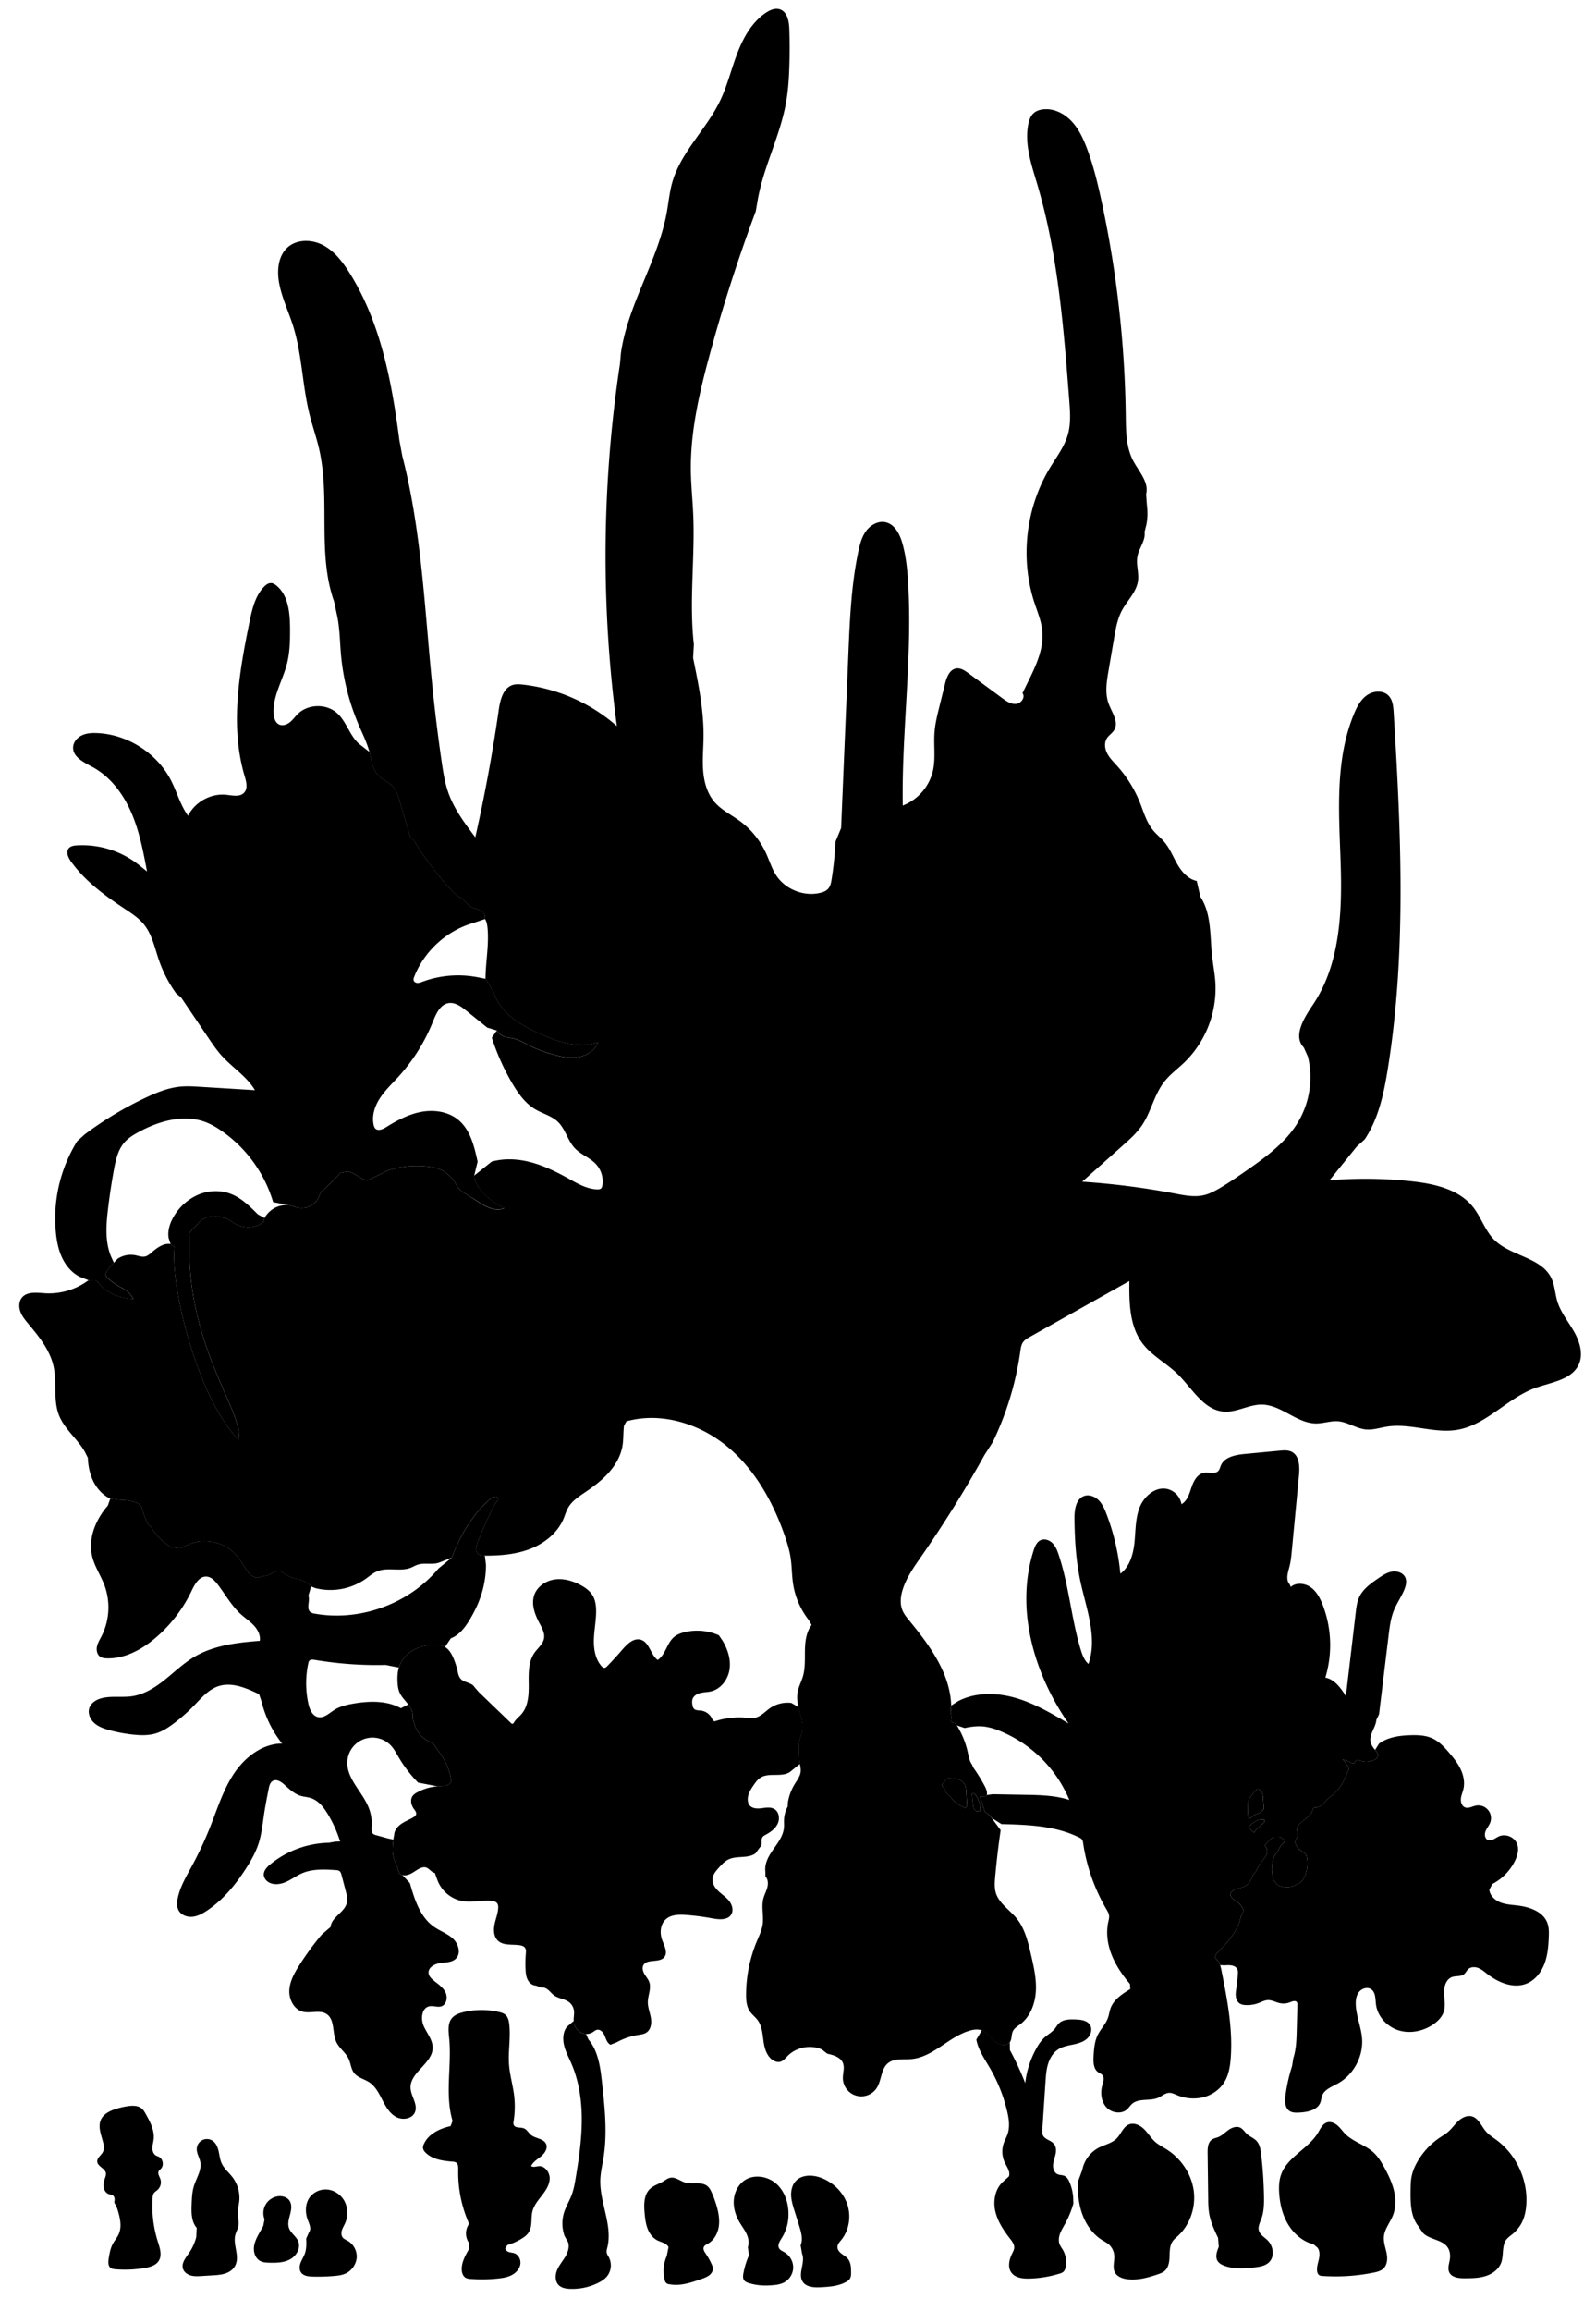 
<svg xmlns="http://www.w3.org/2000/svg" viewBox="0 0 2067 2991" id="illustration" preserveAspectRatio="xMidYMid meet">
    <title>Plantaginaceæ</title>
    <path data-name="1" data-official="Plantago major" data-plain="Greater Plantain" data-loc="England" d="M2038.49,1723.59c-7.4-13-17.25-24.83-21.59-39.12-3-9.92-3.26-20.69-7.73-30-13.07-27.37-52.84-28.31-74.18-49.88-11.8-11.92-16.77-29-27.2-42.15-18.35-23.08-50-30.14-79.36-33.34a554.89,554.89,0,0,0-106.58-1.32l35.16-43.49,10.45-9.5c17.93-26.88,24.81-59.5,29.92-91.41,24.39-152.19,17-307.51,7.55-461.35-.47-7.56-1.21-15.78-6.38-21.32-6.94-7.44-19.61-6.74-28-.95s-13.28,15.32-17.15,24.73c-24.42,59.43-19.37,126.19-17.19,190.4s-.14,132.75-36.08,186c-11.43,16.94-25.91,40.4-11.57,55l5.4,12.1a113.66,113.66,0,0,1-12.28,83.55c-16,27.32-42.68,46.47-68.7,64.56-10.8,7.5-21.64,15-33,21.67-6.5,3.84-13.25,7.46-20.59,9.21-12.39,2.94-25.34.32-37.85-2.06a992.94,992.94,0,0,0-120-15.33l53-47.21c8.71-7.76,17.52-15.62,24.12-25.24,12.08-17.61,16-40,29.17-56.88,7.33-9.4,17.12-16.52,25.74-24.76a133.75,133.75,0,0,0,40.49-103.55c-.74-11.89-3.1-23.62-4.35-35.46-2.75-25.94-.76-54.09-15.16-75.84l-4.65-20.35c-11-2.23-19.17-11.51-24.83-21.2s-9.73-20.41-16.92-29c-4.68-5.59-10.53-10.11-15.12-15.78-8.29-10.22-11.85-23.34-16.75-35.55a160.4,160.4,0,0,0-29.81-47.74c-4.53-5-9.45-9.83-12.54-15.83s-4.06-13.62-.49-19.36c2.58-4.18,7.18-6.82,9.67-11.06,6.07-10.37-3.07-22.56-7.26-33.83-5-13.5-2.65-28.48-.21-42.67l7.26-42.36c2.09-12.23,4.27-24.69,10.1-35.64,6.88-12.93,18.8-23.76,20.82-38.26,1.48-10.61-2.72-21.5-.66-32,2.13-10.82,10.73-20.49,9.16-31.4l2.5-9.92a80.27,80.27,0,0,0,.53-25l-1-14.11c4-15.44-9.43-29.19-16.82-43.32-9.25-17.68-9.29-38.55-9.54-58.5a1400.34,1400.34,0,0,0-31.51-278c-5-23.12-10.61-46.19-19-68.3-4.83-12.69-10.75-25.28-20.16-35.06s-22.9-16.44-36.38-14.87c-4.47.51-9,2-12.29,5-4.22,3.82-6.06,9.6-7.08,15.2-4.68,25.65,4.3,51.55,11.72,76.55,26.88,90.64,34.27,185.74,41.52,280,1.13,14.78,2.24,29.92-1.78,44.18-4.44,15.72-14.69,29-23.17,43-31.33,51.59-38.93,117-20.26,174.38,3.92,12,9,23.89,10.24,36.48,2.38,23.33-8.31,45.78-18.72,66.79l-6.91,14.09c4.13,5.2-1.71,13.39-8.33,13.95s-12.6-3.57-17.94-7.51l-43.73-32.22c-4.63-3.41-9.91-7-15.6-6.21-8.76,1.22-12.63,11.48-14.75,20.07q-3.71,15-7.4,29.93c-2.65,10.75-5.32,21.56-6.16,32.6-1.29,16.77,1.63,33.92-2.15,50.31a63.89,63.89,0,0,1-39,44.59c-1.52-96,12.71-192,7-287.84-1-17.39-2.74-34.85-7.47-51.62-3.32-11.75-9.78-24.58-21.7-27.24-9.47-2.11-19.36,3.37-25.15,11.15s-8.25,17.49-10.25,27c-9.12,43.44-11,88-12.85,132.39q-4.7,112.65-9.4,225.29l-7.38,17.87a420.45,420.45,0,0,1-4.93,48.55c-.7,4.37-1.59,9-4.55,12.25-2.61,2.89-6.47,4.32-10.26,5.22-21.32,5.08-45.34-4.59-57.19-23-5.53-8.59-8.46-18.54-12.7-27.83A107.65,107.65,0,0,0,958,1062.61c-11-8-23.78-14.15-32.67-24.51-9.48-11-13.53-25.86-14.67-40.37s.32-29.09.49-43.65c.38-34.53-6.59-68.67-13.53-102.49l1-17.45c-6.34-55.7,1.59-112-.82-168-.81-18.79-2.79-37.53-3.07-56.33-.74-50.56,10.78-100.46,24-149.27q25.66-94.87,60.09-187.1l2.34-13.74c7.32-42.68,28.37-82,36.4-124.55,3.2-17,4.29-34.24,4.78-51.49q.66-22.76-.08-45.52C1022,27.81,1019.7,15.16,1009.9,12c-6.15-2-12.78,1-18.13,4.57-18.13,12.24-29.29,32.44-37.06,52.89s-12.88,41.94-22.43,61.62c-17.81,36.66-50.49,65.84-61.62,105-3.58,12.62-4.75,25.77-7.08,38.67-11.42,63.08-50.38,118.94-59.44,182.39L802.92,471a1664.19,1664.19,0,0,0-4,468.84,223.22,223.22,0,0,0-121.71-53.69c-4.39-.49-8.93-.83-13.14.48-12.53,3.9-16.3,19.45-18.16,32.44q-11.86,82.91-30.34,164.69c-13.61-18-27.42-36.42-34.93-57.71-4.54-12.86-6.65-26.43-8.61-39.92q-6.87-47.19-11.74-94.65C550,790.59,546.32,688.34,521,590.13l-3.78-20.35c-9.76-75.47-24.23-152.6-64.82-217-8.8-14-19.26-27.63-33.85-35.37s-34.18-8.07-46.36,3.09c-11.51,10.55-13.52,28.14-11.07,43.57,3.16,19.9,12.29,38.29,18.36,57.51C391.3,459,391.47,499,401,537c3.72,14.79,8.84,29.22,12.26,44.08,14.91,64.63-2.74,134.71,19.33,197.25l3.43,16c4,17,4,34.66,5.5,52.07a299.88,299.88,0,0,0,23.22,92.37c4.92,11.44,10.58,22.65,13.72,34.7,2.76,10.58,3.88,22.38,11.4,30.31,5.27,5.55,12.95,8.31,18.25,13.83s7.62,13.12,9.78,20.44q6.75,22.79,13.51,45.59l4.77,4.39a381.23,381.23,0,0,0,48.21,64c4.06,4.35,8.45,8.75,14.07,10.7l4.95,5.64a33.54,33.54,0,0,0,8.27,6.23c3,1.42,6.22,2,9.24,3.26s6,3.4,6.86,6.54l.48,5.24c2.24,3.85,2.9,8.4,3.27,12.83,1.77,21.49-2.6,43-2.75,64.55l10.78,17.86c4,12.86,12.78,23.82,23.25,32.28s22.59,14.61,34.82,20.23,24.53,10.69,37.6,13.22,26.95,3.33,39.35-1.55c-3.61,10.06-13.62,16.81-24.08,19s-21.33.38-31.66-2.33a179.9,179.9,0,0,1-36.29-13.86c-5-2.59-10-5.44-15.51-7-4.24-1.2-8.68-1.58-12.93-2.76a19.36,19.36,0,0,1-10.77-8.14l-6.37,9.24a296.49,296.49,0,0,0,26.18,58.61c7.7,13.18,16.83,26.16,30,34,9.66,5.73,21.23,8.5,29.35,16.26,9.85,9.42,12.65,24.33,22,34.21,7.94,8.38,19.77,12.26,27.56,20.78a32.92,32.92,0,0,1,8,27.61,6.53,6.53,0,0,1-1.32,3.31c-1.29,1.44-3.45,1.61-5.38,1.55-13.4-.45-25.52-7.57-37.23-14.09-15.22-8.46-31-16.26-47.77-20.82s-34.84-5.75-51.6-1l-22.62,18.1c-.13,6.52,3.51,12.51,7.59,17.59a87.52,87.52,0,0,0,31.63,24.65c-5.75,2.42-12.39,1.92-18.31-.06s-11.24-5.36-16.51-8.7L604,1545.9c-4-2.53-8.08-5.14-10.92-8.92-1.82-2.43-3.06-5.24-4.7-7.8-3.66-5.69-9.16-9.89-14.6-13.9l-8-3.31a120.41,120.41,0,0,0-63.67,3.16l-26.08,12.93c-9.29-1.74-16.37-9.93-25.65-11.71l-9.69,1.87q-9.47,10.46-19.68,20.21l-4.33,3.67c-2.27,2.82-3.22,6.46-5,9.63A23.31,23.31,0,0,1,398,1562.6a27.28,27.28,0,0,1-17.65-1l-7.07-1.71a32.47,32.47,0,0,0-30.68,16.66l-1.57,5.29a30.85,30.85,0,0,1-19.3,6.67,36.76,36.76,0,0,1-19.67-5.93c-4.21-2.68-8.28-6.26-13.26-6.46l-5.73-1.91c-9-.9-18.8,1.33-25.15,7.82-2.76,2.81-4.86,6.38-8.26,8.38l-4.07,5.63c-7.31,145.66,72.09,232.7,63.19,267.37-54.1-55.76-88.57-201.31-82.8-249.41l-5-3.72c-9.26-1.53-17.74,5-24.83,11.09-2.42,2.09-5,4.26-8.07,5-4.18,1-8.45-.74-12.66-1.58a31,31,0,0,0-23.15,4.59l-4.75,5a77.34,77.34,0,0,0-8.06,9.37c-1.49,2.05-2.95,4.51-2.35,7a8.88,8.88,0,0,0,3.13,4.24,85.87,85.87,0,0,0,14.19,10.12c4,2.28,8.23,4.27,11.62,7.39a45.41,45.41,0,0,1,6.83,8.79c-16.09-.91-32.73-6.25-43.32-18.39-1.93-2.21-3.72-4.69-6.32-6l-8.48.15A85.94,85.94,0,0,1,58.23,1674c-10.58-.67-23.27-2.5-29.9,5.77-4,5-4.08,12.21-1.86,18.19s6.39,11,10.48,15.88c13.79,16.51,27.89,34,32.45,55,4.53,20.85-.79,43.5,7.11,63.32,7.22,18.09,24.18,30.49,33.62,47.52l3.67,7.29c.39,10.57,2.46,21.19,7.18,30.66s12.25,17.71,21.81,22.23l14.35,2a48.33,48.33,0,0,1,19,3.14,13.48,13.48,0,0,1,6.07,3.91c1.39,1.78,1.94,4.05,2.53,6.22a89.7,89.7,0,0,0,7.28,18.36l3.44,3a75.08,75.08,0,0,0,26.43,26.51l11.42,1.31c7.84-3.86,15.86-7.77,24.52-8.91a51.94,51.94,0,0,1,9.74-.26c10.41.61,20.85,3.59,29.33,9.67,8.21,5.89,14.18,14.35,19.49,22.94,2.12,3.43,4.19,6.95,7.09,9.76s6.79,4.85,10.81,4.57l12.64-3.15,10-4.62a9.43,9.43,0,0,1,3.23-1c2.5-.19,4.67,1.54,6.71,3a40.93,40.93,0,0,0,8.92,4.83c4.71,1.84,9.7,2.8,14.49,4.4s9.51,4,12.59,8l5.69,2.18a79.68,79.68,0,0,0,64.84-11.9c5-3.56,9.76-7.76,15.49-10.06,13.54-5.43,29.64.88,43.2-4.49,3-1.17,5.69-2.87,8.71-3.88,9.14-3,19.63.57,28.58-3l15.89-6.26a203.21,203.21,0,0,1,18.36-38.25q3.52-5.71,7.41-11.17a143.13,143.13,0,0,1,22.35-25.11c2.39-2.07,5.1-4.14,8.26-4.28a3.52,3.52,0,0,1,3.1,1.17c1.24,1.73-.37,4-1.71,5.66a51.92,51.92,0,0,0-5.92,10q-10,20.57-18.39,41.9c-1.24,3.15-2.47,6.45-2.16,9.82s2.68,6.8,6,7.17l5.26.6c19.92.06,40.18-1.53,58.76-8.73s35.43-20.6,43.2-38.94c2-4.84,3.46-10,6.08-14.51,4.92-8.55,13.55-14.17,21.72-19.72,11-7.45,21.71-15.42,30.57-25.28s15.81-21.79,18-34.86c1.48-8.63.87-17.5,2-26.19l3.18-5.66c44.71-12.4,94.12,2.78,130,32.21s59.51,71.51,74.78,115.32c3.46,9.95,6.55,20.08,8,30.51s1.37,21.31,2.93,31.87a100.62,100.62,0,0,0,20.31,47.25l3.76,6.38c-6.93,9.17-8.43,21.29-8.65,32.78s.56,23.24-2.73,34.26c-1.9,6.34-5.1,12.27-6.48,18.74-2.38,11.07.79,22.52,4.22,33.32l.92,5.32a30.47,30.47,0,0,1,0,14.94c-.87,3.47-2.35,6.77-3.08,10.28a48.83,48.83,0,0,0-.66,10.26c0,6.7.07,13.45,1.23,20.05.53,3.08,1.32,6.16,1.12,9.28-.39,6.3-4.6,11.59-7.89,17a65.45,65.45,0,0,0-8.68,23.31l-.33,5.66a39,39,0,0,0-4.7,17.28c-.11,3.27.2,6.55-.08,9.81-.6,7-3.9,13.55-7.74,19.46s-8.3,11.44-11.68,17.64-5.65,13.29-4.63,20.27l0,5.88c3.53,3.65,3.74,9.45,2.45,14.37s-3.82,9.44-5.1,14.35c-2.84,10.89.7,22.48-.93,33.61-1.1,7.53-4.51,14.48-7.44,21.5a181.63,181.63,0,0,0-14,68.72c-.05,7.61.52,15.65,4.76,22,2.9,4.32,7.28,7.46,10.35,11.66,5.86,8,6.19,18.62,7.65,28.44s5.27,20.67,14.42,24.51a11.39,11.39,0,0,0,6.5.89c4.26-.83,7.16-4.63,10.21-7.72,11.22-11.35,29.65-14.82,44.23-8.33l7,5.47c8,1.75,17.27,4.47,20.31,12.12,2.43,6.11-.16,13-.09,19.53a23.84,23.84,0,0,0,43.91,12.61c6.39-10,5.33-24.39,14.46-31.92,8.11-6.69,20-4.46,30.47-5.39,28.12-2.49,48.33-29,75.45-36.77,5.09-1.46,10.64-2.22,15.61-.4,6.9,2.52,11.13,9.31,16.63,14.19s15.07,7.39,19.53,1.55c3.12-4.08,1.92-10.07,4.16-14.69,1.94-4,6.08-6.31,9.61-9,12.89-9.79,19.16-26.38,20.12-42.54s-2.74-32.19-6.41-47.95c-3.85-16.55-8-33.73-18.78-46.86-9-10.94-22.46-19-26.61-32.54-2-6.63-1.51-13.73-.9-20.64q2.71-30.43,7.12-60.7l-11.37-15.37A18.72,18.72,0,0,0,1278,2347a7.15,7.15,0,0,1-2-1.38,5.62,5.62,0,0,1-1-2q-3.18-9.1-5.69-18.42l6.74-.13a2.34,2.34,0,0,0,1.36-.31,2.1,2.1,0,0,0,.66-1.31c.85-4.21-1.11-8.43-3.12-12.22a211.45,211.45,0,0,0-14.29-23.08l-2-4.37c-3.25-4.65-4.14-10.47-5.37-16a111.27,111.27,0,0,0-14.07-34.48l-2.87-2.82c-.6-1.26-2.68-.45-3.81-1.26s-.78-2.17-.58-3.35a18.39,18.39,0,0,0-.72-8.71l.64-9.53c-1.23-41.53-27.68-77.59-54.06-109.69-3.5-4.25-7.07-8.58-9.14-13.69-3.56-8.8-2.23-18.86.77-27.86,5.11-15.33,14.68-28.7,23.9-42a1529.56,1529.56,0,0,0,81.65-131l10.68-16.62a396.4,396.4,0,0,0,35.73-117.52c.59-4.18,1.18-8.56,3.63-12,2.17-3,5.54-5,8.8-6.8l128.81-72.28c-.3,27.89.09,58,16.76,80.37,12.13,16.27,31.14,25.85,45.66,40,18.93,18.5,33.65,46.72,60,48.67,16.8,1.24,32.6-9.39,49.45-9.09,25,.43,45,24.38,70,24.43,9.59,0,19-3.59,28.57-2.8,12.51,1,23.48,9.42,36,10.57,9.15.84,18.14-2.28,27.23-3.71,30.2-4.75,61.09,9.29,91.23,4.12,37.67-6.45,64.42-40.77,100.31-53.93,20.84-7.65,47.51-10.43,56.78-30.61C2050.87,1752.7,2045.89,1736.57,2038.49,1723.59ZM1259,2321.77a.76.76,0,0,1,.39-.16,3.67,3.67,0,0,1,2.81.17,3.29,3.29,0,0,1,.79.83,34.28,34.28,0,0,1,6.74,19.18,3.85,3.85,0,0,1-.42,2.25,1.41,1.41,0,0,1-2,.46l-2.7-.18a9.35,9.35,0,0,1-3.6-3.76,10,10,0,0,1-.6-2.93l-1.55-15.21A.77.77,0,0,1,1259,2321.77Zm-39.24-11.84c.3-.9,1.29-1.32,2.07-1.86a10.46,10.46,0,0,0,3-4.25l3.38-2.21c4.12.08,8.3.17,12.23,1.39s7.66,3.73,9.37,7.48a22.1,22.1,0,0,1,1.48,7.84q.6,9.49,1.22,19l-2.34,3a46.26,46.26,0,0,1-17.08-11.71l-2.3-3.07a19.79,19.79,0,0,1-5.64-6.23c-1.15-2-2-4.27-3.57-6C1220.58,2312.38,1219.28,2311.23,1219.71,2309.93Z"></path>
    <path data-name="1a" data-official="" data-plain="Flower" data-loc="" d="M148,2850.88c.58-3.06.95-6.77-1.43-8.79-1.64-1.38-4-1.41-6-2.18-3.74-1.44-6-5.47-6.39-9.46s.71-7.95,2-11.76a12.9,12.9,0,0,0,1-5.55c-.82-6.43-10.8-8.71-11.24-15.17-.33-5,5.18-8.11,7.39-12.56,1.85-3.73,1.25-8.19.23-12.22-2.45-9.76-7-20.22-2.9-29.39,3.29-7.3,11.17-11.3,18.77-13.78a95.45,95.45,0,0,1,16.18-3.76c6.26-.9,13.3-1,18.11,3.16,2.27,1.95,3.77,4.63,5.22,7.25,5.55,10,11.28,20.81,10.09,32.18-.39,3.74-1.53,7.4-1.63,11.15s1.08,7.88,4.25,9.91c1.34.86,2.91,1.27,4.31,2,5.22,2.83,6.56,10.89,2.52,15.25-1,1.09-2.29,2-2.95,3.31-1.59,3.16.95,6.68,2.12,10a13.43,13.43,0,0,1-3.52,14.06c-1.76,1.61-4,2.78-5.2,4.84a12,12,0,0,0-1.24,5.29,152.91,152.91,0,0,0,6.73,56.9c2.59,8.19,5.76,17.57,1.22,24.85-3.71,6-11.27,8.11-18.19,9.28a152.65,152.65,0,0,1-37.83,1.66c-2.26-.19-4.66-.47-6.45-1.87-3.37-2.64-3.07-7.75-2.4-12,1.05-6.61,2.24-13.35,5.43-19.25,2.27-4.19,5.49-7.83,7.46-12.17,4.78-10.52,1.44-22.76-2-33.81Z"></path>
    <path data-name="1b" data-official="" data-plain="Seed-vessel" data-loc="" d="M254.72,2883.74c-7-8.14-6.94-20-6.52-30.7.31-7.95.64-16,3-23.61,3.21-10.32,10.16-20.26,8.23-30.89-1.06-5.83-4.79-11.16-4.57-17.09a13.15,13.15,0,0,1,20.65-10.33c4.36,3,6.48,8.35,7.65,13.52s1.68,10.56,3.85,15.39c3.2,7.13,9.62,12.2,14.31,18.44a44.14,44.14,0,0,1,8.53,30.77c-.51,4.83-1.82,9.57-1.88,14.42-.09,6.29,1.91,12.67.47,18.8-.79,3.38-2.59,6.45-3.54,9.8-2.63,9.17,1.32,18.82,1.85,28.35a23.94,23.94,0,0,1-1.75,11.25,19.23,19.23,0,0,1-6.45,7.61c-6.61,4.67-15.17,5.31-23.25,5.79l-14.35.86c-4.66.28-9.43.55-13.92-.72s-8.75-4.38-10.09-8.85c-2.16-7.17,3.51-14,7.78-20.18a64.52,64.52,0,0,0,9.44-20.59Z"></path>
    <path data-name="1c" data-official="" data-plain="Seed" data-loc="" d="M342.62,2872.66a21.95,21.95,0,0,1,17.2-29.77c5.6-.82,11.92.91,15.1,5.6,3.42,5.05,2.38,11.8.83,17.69s-3.48,12.19-1.43,17.93c2.35,6.57,9.29,10.57,11.92,17,3.5,8.61-2.22,18.78-10.35,23.29s-17.88,4.72-27.17,4.47c-4-.11-8.21-.33-11.76-2.25-6.24-3.37-8.84-11.31-8-18.35s4.38-13.44,7.86-19.62l4.09-7.24Z"></path>
    <path data-name="1d" data-official="" data-plain="Seed magnified" data-loc="" d="M400.27,2889.29c3.33-4.56.19-10.78-1.78-16.08a36.21,36.21,0,0,1-2.28-13.07,28.78,28.78,0,0,1,2.82-12.53c4.38-8.75,14.41-14.14,24.16-13.52s18.81,6.95,23.26,15.65a33.11,33.11,0,0,1,.35,28.35c-1.37,3-3.17,5.88-4.08,9.07s-.77,7,1.44,9.44c1.55,1.75,3.85,2.59,5.91,3.7a23.67,23.67,0,0,1,11.83,22.64,25.3,25.3,0,0,1-15.6,20.47c-4.25,1.7-8.85,2.23-13.41,2.62a247.88,247.88,0,0,1-28.19.82c-5.5-.15-11.81-.92-14.9-5.48-2.44-3.59-2-8.46-.44-12.52s4-7.74,5.46-11.83c2.2-6.17,2-12.9,1.72-19.44Z"></path>
    <path data-name="2" data-official="Plantago coronopus" data-plain="Star of the Earth" data-loc="England" d="M1022.9,2293.77c-11.07,7.19-27.26.16-38.28,7.43-3.47,2.28-6,5.73-8.33,9.14-4.13,5.95-8.27,12.58-7.82,19.8a11.75,11.75,0,0,0,2.18,6.45c3.43,4.48,10,4.73,15.61,4s11.69-1.84,16.55,1c6.23,3.66,7.43,12.75,4.27,19.25s-9.47,10.86-15.81,14.32a9.83,9.83,0,0,0-3.77,2.88c-2.54,3.82.71,10.37-3.12,12.87l-5.94,8.12c-9.77,7.09-24.05,2.59-34.93,7.83-4.77,2.3-8.48,6.29-12.06,10.2-4,4.39-8.29,9.27-8.68,15.22-.4,6.18,3.55,11.83,8.08,16s9.85,7.67,13.65,12.56,5.75,12,2.53,17.28c-4.66,7.64-15.84,6.6-24.64,5a316.94,316.94,0,0,0-33.19-4.38c-9.47-.74-20.07-.68-27.06,5.75s-7.91,17.64-4.61,26.59c2.74,7.43,7.77,16.24,2.73,22.35-6.45,7.84-22.84,1.5-27.19,10.68-1.7,3.6-.33,7.92,1.71,11.34s4.79,6.48,6.1,10.24c2.86,8.23-1.76,17.08-1.86,25.79-.07,6.94,2.75,13.56,3.93,20.41s.15,15-5.57,18.91c-3.27,2.24-7.4,2.66-11.31,3.29a84,84,0,0,0-27.25,9.42l-8.16,3.2c-4.17-2-5.66-7-7.41-11.29s-5.37-8.89-9.91-8.07c-2.34.43-4.15,2.22-6.18,3.45a15.53,15.53,0,0,1-16.18-.58,18.62,18.62,0,0,1-8-14.39c-.26-4.43.93-8.89.35-13.28a16.82,16.82,0,0,0-6.65-11.19c-5.63-4.12-13.36-4.39-19-8.43-2.73-1.95-4.82-4.65-7.34-6.85s-5.81-4-9.11-3.4l-7.39-2.54c-4.51-.17-8.42-3.52-10.45-7.54s-2.5-8.64-2.74-13.14a149.15,149.15,0,0,1,.36-20.71c.22-2.53.45-5.29-1-7.4s-4.07-2.94-6.57-3.35c-9.87-1.6-21.52.84-28.7-6.12-5.33-5.18-5.74-13.64-4.26-20.92s4.48-14.3,4.75-21.73a9.2,9.2,0,0,0-1-5.16c-1.56-2.54-4.86-3.32-7.84-3.6-12.24-1.14-24.67,2.34-36.82.45a43,43,0,0,1-33.3-27.93l-3.11-8.7c-4.54-.61-7.17-5.85-11.58-7.07-2.48-.69-5.14,0-7.48,1.07-3.83,1.73-7.17,4.39-10.86,6.41s-8,3.44-12.07,2.39a6.94,6.94,0,0,1-3.15-1.65,7.93,7.93,0,0,1-1.64-2.64c-1.08-2.58-1.54-5.37-2.49-8-.86-2.34-2.11-4.52-3-6.83-3.39-8.38-2.47-17.8-1.5-26.78l1.11-6.18c.24-5.82,4.37-10.83,9.16-14.15s10.32-5.39,15.35-8.33c1.7-1,3.48-2.27,3.91-4.19.56-2.51-1.39-4.8-2.9-6.89-3.57-4.89-5.16-12-1.53-16.88a17.41,17.41,0,0,1,5.61-4.4,64.87,64.87,0,0,1,26.78-7.94c5.17-.37,10.7-.2,15.09-3a5.27,5.27,0,0,0,2.17-2.29,6.34,6.34,0,0,0,.09-3.46A80.66,80.66,0,0,0,573,2274.14c-3.31-5.24-7.22-10.09-10.28-15.48l-3.93-3.14a35.43,35.43,0,0,1-22.42-25.39L534.2,2224c1.6-6.2-1.54-12.64-5.43-17.72s-8.69-9.61-11.26-15.47c-1.92-4.36-2.47-9.2-2.69-14-.29-6.17,0-12.45,1.79-18.35,2.91-9.39,9.77-17.32,18.22-22.33a54.73,54.73,0,0,1,28.24-7.12c4.55,0,9.26.59,13.2,2.86,5.22,3,8.4,8.56,10.8,14.08a93.09,93.09,0,0,1,5.33,16.28c.89,3.92,1.65,8.15,4.44,11.05,4.8,5,14.07,4.46,17.62,10.43l5.88,6.76,41.58,40a2.77,2.77,0,0,0,1.34.86c1.17.2,2-1.07,2.6-2.09,2.36-4,6.28-6.82,9.34-10.32,9.11-10.45,9.74-25.62,9.54-39.48s-.45-28.82,7.53-40.15c4.28-6.08,10.87-11,12.25-18.34,1.31-6.9-2.48-13.6-5.8-19.79-6.05-11.31-11-24.64-6.74-36.73,3.85-10.87,14.81-18.23,26.22-19.92s23.09,1.62,33.31,7c6.29,3.3,12.36,7.56,16,13.66,3.45,5.78,4.43,12.71,4.51,19.44.16,12.34-2.42,24.56-2.87,36.9s1.58,25.48,9.59,34.87c1.09,1.28,2.51,2.57,4.18,2.46,1.42-.1,2.55-1.18,3.55-2.19q10-10.28,19.36-21.16c6.31-7.36,14.81-15.74,24.11-13,11.14,3.28,12.47,19.3,21.83,26.19,10.22-6.74,11.77-21.66,21.06-29.62,3.86-3.31,8.78-5.14,13.73-6.36a69.21,69.21,0,0,1,44.5,4.05l4.8,7.08c6.73,11.21,10.92,24.46,8.9,37.38s-11.25,25.13-24,28.12c-4.55,1.07-9.32,1-13.85,2.12s-9.09,4-10.22,8.57a16,16,0,0,0-.11,5.6c.26,2.35.72,4.89,2.47,6.47,2.23,2,5.6,1.73,8.59,2.07A18.5,18.5,0,0,1,922.33,2225c.44,1,.86,2.19,1.86,2.7a4.36,4.36,0,0,0,3.26-.17,101.56,101.56,0,0,1,38.11-4.22c4.3.35,8.69,1,12.88,0,7.26-1.73,12.48-7.86,18.6-12.14a40.38,40.38,0,0,1,27.77-6.91l9.35,5.43c.94,4.25,2.21,8.47,3.52,12.59l.92,5.32a30.47,30.47,0,0,1,0,14.94c-.87,3.47-2.35,6.77-3.08,10.28a48.83,48.83,0,0,0-.66,10.26c0,6.7.07,13.45,1.23,20.05Z"></path>
    <path data-name="3" data-official="Plantago squarrosa" data-plain="Leafy-spiked Plantain" data-loc="Egypt" d="M353.74,1556a171.94,171.94,0,0,0-68.61-93.43,96.32,96.32,0,0,0-17.05-9.4c-28.75-11.78-62-2.47-89.22,12.52-6.44,3.55-12.81,7.49-17.67,13-8.44,9.59-11.33,22.74-13.63,35.31q-4.63,25.35-7.68,51c-2.46,20.61-4,42.26,3.94,61.43l3.69,8.1a77.34,77.34,0,0,0-8.06,9.37c-1.49,2.05-2.95,4.51-2.35,7a8.88,8.88,0,0,0,3.13,4.24,85.87,85.87,0,0,0,14.19,10.12c4,2.28,8.23,4.27,11.62,7.39a45.41,45.41,0,0,1,6.83,8.79c-16.09-.91-32.73-6.25-43.32-18.39-1.93-2.21-3.72-4.69-6.32-6l-8.48.15-11.3-4.49c-10.24-5-18-14.23-22.91-24.53s-7.08-21.7-8.19-33A189.85,189.85,0,0,1,100,1477.13l9.74-8.78a454.11,454.11,0,0,1,79.33-47.7c13.83-6.5,28.23-12.37,43.43-14,9-1,18-.41,27,.14l70.67,4.33c-10.47-17.63-28.78-28.93-42.58-44.08-6.89-7.57-12.64-16.08-18.37-24.56l-34.61-51.27-6.66-5.59a165.63,165.63,0,0,1-22-42.47c-5.49-15.91-8.82-33.18-19.36-46.32-6.91-8.61-16.38-14.72-25.59-20.82-25.76-17.08-51.2-35.81-69.13-61-3.59-5-6.79-12.22-2.8-17,2.41-2.86,6.5-3.48,10.22-3.72a118,118,0,0,1,81.6,26.1l9.53,7.66c-4.87-25.81-9.82-51.87-20.24-76s-26.95-46.45-50-59c-11.25-6.12-26-13-25.49-25.76.26-6.75,5.34-12.61,11.45-15.48s13.1-3.22,19.85-2.91c39.75,1.8,77.7,26.28,95.73,61.76,7.61,15,11.94,31.73,21.85,45.3,8.92-18,29.64-29.33,49.58-27.17,8,.87,17.61,3.19,23.06-2.77,5-5.45,2.81-14,.71-21.1-19.22-64.56-7.34-133.86,6.19-199.85,3.33-16.2,7.19-33.27,18.55-45.29,2.61-2.77,6-5.36,9.81-5,2.49.2,4.69,1.64,6.61,3.23,15.5,12.84,17.44,35.56,17.55,55.69.08,15.48-.22,31.15-4.14,46.13-5.71,21.86-19.07,42.58-16.93,65.07.46,4.88,2.05,10.22,6.33,12.61,4.44,2.49,10.19.76,14.22-2.36s6.94-7.43,10.58-11c13.39-13.09,37.12-13.53,51-.93,13,11.79,16.8,31.87,31.2,41.86l10.66,8.3c2.76,10.58,3.88,22.38,11.4,30.31,5.27,5.55,12.95,8.31,18.25,13.83s7.62,13.12,9.78,20.44q6.75,22.79,13.51,45.59l4.77,4.39a381.23,381.23,0,0,0,48.21,64c4.06,4.35,8.45,8.75,14.07,10.7l4.95,5.64a33.54,33.54,0,0,0,8.27,6.23c3,1.42,6.22,2,9.24,3.26s6,3.4,6.86,6.54l.48,5.24-16.54,5.52c-34,10.1-62.69,36.58-75.48,69.64a7.32,7.32,0,0,0-.7,4.06c.46,2.14,2.76,3.46,4.94,3.56a16.32,16.32,0,0,0,6.32-1.48,133.44,133.44,0,0,1,73.81-5.48l8.17,1.56,10.78,17.86c4,12.86,12.78,23.82,23.25,32.28s22.59,14.61,34.82,20.23,24.53,10.69,37.6,13.22,26.95,3.33,39.35-1.55c-3.61,10.06-13.62,16.81-24.08,19s-21.33.38-31.66-2.33a179.9,179.9,0,0,1-36.29-13.86c-5-2.59-10-5.44-15.51-7-4.24-1.2-8.68-1.58-12.93-2.76a19.36,19.36,0,0,1-10.77-8.14l-12.42-3.78-27.25-22c-6.64-5.36-14.43-11-22.86-9.65-11,1.81-16.26,14.08-20.4,24.41a236.17,236.17,0,0,1-44.71,71.15c-8.24,9-17.24,17.46-23.87,27.7s-10.75,22.87-7.89,34.74a9.37,9.37,0,0,0,1.83,4.1c3.44,3.91,9.8,1.27,14.21-1.49,14.17-8.85,29.24-16.86,45.67-19.88s34.54-.43,47.5,10.11c15.82,12.87,21,34.41,25.31,54.35l-4.35,17.89c-.13,6.52,3.51,12.51,7.59,17.59a87.52,87.52,0,0,0,31.63,24.65c-5.75,2.42-12.39,1.92-18.31-.06s-11.24-5.36-16.51-8.7L604,1545.9c-4-2.53-8.08-5.14-10.92-8.92-1.82-2.43-3.06-5.24-4.7-7.8-3.66-5.69-9.16-9.89-14.6-13.9l-8-3.31a120.41,120.41,0,0,0-63.67,3.16l-26.08,12.93c-9.29-1.74-16.37-9.93-25.65-11.71l-9.69,1.87q-9.47,10.46-19.68,20.21l-4.33,3.67c-2.27,2.82-3.22,6.46-5,9.63A23.31,23.31,0,0,1,398,1562.6a27.28,27.28,0,0,1-17.65-1l-7.07-1.71Zm-19.83,15.83c-10.5-10.52-21.44-21.35-35.35-26.59-13.31-5-28.53-4.34-41.67,1.13a67.9,67.9,0,0,0-31.52,27.73c-5.13,8.51-8.58,18.53-7,28.33l2.57,7.93,5,3.72c-5.77,48.1,28.7,193.65,82.8,249.41,8.9-34.67-70.5-121.71-63.19-267.37l4.07-5.63c3.4-2,5.5-5.57,8.26-8.38,6.35-6.49,16.11-8.72,25.15-7.82l5.73,1.91c5,.2,9.05,3.78,13.26,6.46a36.76,36.76,0,0,0,19.67,5.93,30.85,30.85,0,0,0,19.3-6.67l1.57-5.29Zm233,740.49c5.17-.37,10.7-.2,15.09-3a5.27,5.27,0,0,0,2.17-2.29,6.34,6.34,0,0,0,.09-3.46A80.66,80.66,0,0,0,573,2274.14c-3.31-5.24-7.22-10.09-10.28-15.48l-3.93-3.14a35.43,35.43,0,0,1-22.42-25.39L534.2,2224c1.6-6.2-1.54-12.64-5.43-17.72l-9.58,4.82c-18.3-10.05-40.57-9.5-61.16-6-8.83,1.5-17.78,3.56-25.31,8.39-6.55,4.21-13.11,10.74-20.74,9.14-7.45-1.56-11-10-12.62-17.48a123.78,123.78,0,0,1-.07-52.3,7,7,0,0,1,1.24-3.1c1.6-1.9,4.54-1.64,7-1.23a483.35,483.35,0,0,0,91.8,6.61l17.29,3.39c2.91-9.39,9.77-17.32,18.22-22.33a54.73,54.73,0,0,1,28.24-7.12c4.55,0,9.26.59,13.2,2.86l7.62-11.26c13.17-5.19,21.28-18.24,28.14-30.62,11.66-21,17.34-42.64,17.34-64.44l-1.45-12-5.26-.6c-3.36-.37-5.72-3.8-6-7.17s.92-6.67,2.16-9.82q8.36-21.3,18.39-41.9a51.92,51.92,0,0,1,5.92-10c1.34-1.65,2.95-3.93,1.71-5.66a3.52,3.52,0,0,0-3.1-1.17c-3.16.14-5.87,2.21-8.26,4.28a143.13,143.13,0,0,0-22.35,25.11q-3.89,5.46-7.41,11.17A203.21,203.21,0,0,0,585.32,2016l-17.46,14.35c-38.19,45.73-101.67,68.84-160.31,58.36a12.14,12.14,0,0,1-5.37-1.89c-6-4.52-.31-14.34-2.74-21.42l3.48-12c-3.08-4-7.81-6.39-12.59-8s-9.78-2.56-14.49-4.4a40.93,40.93,0,0,1-8.92-4.83c-2-1.45-4.21-3.18-6.71-3a9.43,9.43,0,0,0-3.23,1l-10,4.62L334.33,2042c-4,.28-7.91-1.77-10.81-4.57s-5-6.33-7.09-9.76c-5.31-8.59-11.28-17.05-19.49-22.94-8.48-6.08-18.92-9.06-29.33-9.67a51.94,51.94,0,0,0-9.74.26c-8.66,1.14-16.68,5-24.52,8.91l-11.42-1.31a75.08,75.08,0,0,1-26.43-26.51l-3.44-3a89.7,89.7,0,0,1-7.28-18.36c-.59-2.17-1.14-4.44-2.53-6.22a13.48,13.48,0,0,0-6.07-3.91,48.33,48.33,0,0,0-19-3.14l-14.35-2-3.18,9.11c-15.78,18-25.92,42.73-20.2,66,3.22,13.06,11.07,24.47,15.81,37a82.71,82.71,0,0,1-3.81,66.14c-2.24,4.35-4.91,8.6-5.88,13.4s.23,10.45,4.33,13.13c2.4,1.58,5.4,1.9,8.28,2,23.48.7,45.63-11.43,63.49-26.69a184,184,0,0,0,46.43-60.57c4.08-8.58,9.81-19,19.31-18.55,6.12.31,10.84,5.34,14.56,10.21,10,13.07,18.05,27.85,30.3,38.83,5.45,4.88,11.65,8.94,16.61,14.31s8.67,12.59,7.58,19.82c-29.44,2.24-59.87,5.79-85.21,20.94-13.69,8.18-25.25,19.39-37.71,29.35s-26.45,18.91-42.21,21.32c-12.42,1.89-25.25-.4-37.55,2.11-7.7,1.57-15.7,5.8-18.12,13.27-2.23,6.89,1.13,14.65,6.55,19.47s12.51,7.25,19.51,9.16a193.11,193.11,0,0,0,31.56,5.82c9.22.92,18.69,1.14,27.62-1.37,9.24-2.61,17.42-8,25.06-13.84a227.14,227.14,0,0,0,25.39-22.53c9.38-9.68,18.52-20.61,31.29-24.92,17.47-5.89,36.25,2.25,52.87,10.23l3.16,9.32a142.52,142.52,0,0,0,26.66,54.58c-25.32.09-47.87,17.45-62,38.45s-21.68,45.62-31,69.17a465,465,0,0,1-23.63,50.65c-7.22,13.34-15.21,26.59-18.4,41.42-1.21,5.58-1.62,11.74,1.26,16.67,3.42,5.88,10.88,8.5,17.66,7.85s13-4,18.65-7.77c21.15-14,37.58-34.13,51.23-55.51,6.21-9.73,11.95-19.87,15.57-30.83,4.07-12.32,5.34-25.36,7.26-38.19,1.66-11.11,3.81-22.14,6-33.17.77-4,1.89-8.42,5.42-10.38,4.94-2.75,10.83,1.16,15,4.95,6.42,5.8,13,12,21.27,14.47,4.15,1.23,8.56,1.44,12.69,2.74,10.11,3.18,17.13,12.26,22.56,21.36a162.12,162.12,0,0,1,15.61,34.94l-6,.15-8.63,1.5a123.88,123.88,0,0,0-75.75,27.85c-4.5,3.69-9.1,8.63-8.43,14.41a11.78,11.78,0,0,0,4.42,7.52c6.37,5.21,15.87,4.44,23.46,1.26s14.21-8.37,21.78-11.62c13.42-5.77,28.62-5,43.2-4.08,1.82.11,3.76.26,5.2,1.38s2.15,3.27,2.65,5.18l5.23,19.92c1.43,5.45,2.87,11.21,1.36,16.64-3.36,12.08-19.86,18-20.8,30.48l-11.59,10A369.59,369.59,0,0,0,387.53,2544c-6.29,9.92-12.25,20.65-12.81,32.37s6,24.59,17.33,27.56c10.15,2.65,22.11-2.75,30.89,3,11.05,7.23,7.08,24.45,12.69,36.39,3.83,8.14,12.12,13.53,15.91,21.69,2.76,5.92,3,13,7,18.21,4.72,6.18,13.23,7.82,19.72,12.12,8,5.26,12.5,14.24,16.86,22.73s9.3,17.36,17.64,22,21,2.84,24.63-6c4.16-10.07-5.26-20.63-5.67-31.51-.77-20.27,28.44-31.56,28.65-51.84.11-10.23-7.37-18.72-11.56-28.06S546,2599.12,556,2597c5.15-1.09,10.68,1.7,15.67,0,6.76-2.29,8.41-11.76,5.24-18.16s-9.41-10.58-15-15.06c-3.21-2.58-6.48-5.77-6.86-9.87-.66-7.24,7.74-11.85,14.95-12.84s15.42-.74,20.52-5.93c6.81-6.92,3.2-19.17-3.92-25.76S570,2499.62,562,2494c-18-12.64-25.12-35.39-31.15-56.49l-9.67-10.41a6.94,6.94,0,0,1-3.15-1.65,7.93,7.93,0,0,1-1.64-2.64c-1.08-2.58-1.54-5.37-2.49-8-.86-2.34-2.11-4.52-3-6.83-3.39-8.38-2.47-17.8-1.5-26.78l-6.86-1.48-15.37-4.23a9.76,9.76,0,0,1-3.93-1.73c-2.56-2.19-2.23-6.15-2-9.51a55.14,55.14,0,0,0-3.55-23.89c-8.07-20.92-29-37.76-27.85-60.15a32.66,32.66,0,0,1,56.33-20.83c4.24,4.47,7.11,10,10.23,15.34a168.11,168.11,0,0,0,25.08,32.7Z"></path>
    <path data-name="4" data-official="Littorella lacustris" data-plain="Plantain Shore-weed" data-loc="England" d="M1251.24,2318.32q.6,9.49,1.22,19l-2.34,3a46.26,46.26,0,0,1-17.08-11.71l-2.3-3.07a19.79,19.79,0,0,1-5.64-6.23c-1.15-2-2-4.27-3.57-6-1-1-2.25-2.15-1.82-3.45.3-.9,1.29-1.32,2.07-1.86a10.46,10.46,0,0,0,3-4.25l3.38-2.21c4.12.08,8.3.17,12.23,1.39s7.66,3.73,9.37,7.48A22.1,22.1,0,0,1,1251.24,2318.32Zm11.7,4.29a3.29,3.29,0,0,0-.79-.83,3.67,3.67,0,0,0-2.81-.17.76.76,0,0,0-.39.16.77.77,0,0,0-.13.65l1.55,15.21a10,10,0,0,0,.6,2.93,9.35,9.35,0,0,0,3.6,3.76l2.7.18a1.41,1.41,0,0,0,2-.46,3.85,3.85,0,0,0,.42-2.25A34.28,34.28,0,0,0,1262.94,2322.61Zm556-265.43c-3.8,9.44-9.85,17.84-13.67,27.27-4.17,10.32-5.55,21.51-6.89,32.56L1786,2219l-3.47,7.24c-.78,9.77-9.23,18.39-7.57,28,.71,4.13,3.22,7.71,5.94,10.89,1.88,2.21,4,4.7,3.69,7.57s-3.28,5-6.09,6a26,26,0,0,1-19.37-.54l-3.08.81c-1,.53-1,1.94-1.72,2.78a2.81,2.81,0,0,1-2.65.74,9.58,9.58,0,0,1-2.63-1.14,43.54,43.54,0,0,0-10.26-4,30.67,30.67,0,0,1,8.12,12.66l-4.07,9.56a62.71,62.71,0,0,1-17.25,24.05c-2.31,2-4.77,3.8-6.92,5.94-2,2-3.69,4.22-5.75,6.12a12.68,12.68,0,0,1-7.37,3.66c-1.4.1-3-.09-4.06.77s-1.26,2.21-1.62,3.45c-1.29,4.35-4.83,7.64-8.41,10.43s-7.46,5.4-10,9.2l-2.21,3.41c.9,4.44,1.76,9.25-.18,13.35-.67,1.43-1.69,2.77-1.78,4.35s.85,3.22,1.78,4.63a24.71,24.71,0,0,0,4.65,5.76c2.92,2.41,7.17,3.77,8.37,7.35l.7,2.9a42.1,42.1,0,0,1-5.8,29l-3.24,3.09c-5.22,2.86-10.7,5.8-16.65,5.91a28.37,28.37,0,0,1-7.81-1.13,12.58,12.58,0,0,1-5.08-2.27l-4.33-4.93a44.37,44.37,0,0,1,.79-32.57l4.93-6.63a23.45,23.45,0,0,1,7.49-10.44l-.69-3.94a9.89,9.89,0,0,0-8.16-3.14l-3.77,0c-3.35,1-5.94,3.63-8.37,6.15a27.69,27.69,0,0,0-3.9,4.68l2.37,4.33a10.31,10.31,0,0,1-.63,8.33,40.5,40.5,0,0,1-4.86,7.09,81.31,81.31,0,0,0-8.88,14.5l-3.45,4.26c-2.18,4.77-4.1,10-8.34,13.11s-9.82,3.3-14.68,5.2c-3,1.16-6,3.45-6.11,6.63-.19,4.35,4.7,6.8,8.27,9.29a23,23,0,0,1,8.72,11.91l-3.54,7.46c-3.59,17.9-16.16,32.55-29.15,45.38-2.36,2.33-5,5.63-3.49,8.61a11.4,11.4,0,0,0,2.1,2.51c3.42,3.65,4.53,8.82,5.51,13.72,7.43,37.2,14.69,75,11.89,112.81-.8,10.76-2.53,21.79-8.11,31-6,9.94-16.28,17-27.54,19.89a54.71,54.71,0,0,1-34.12-2.92c-3.23-1.34-6.51-3-10-2.86-5.13.2-9.22,4.14-13.89,6.26-10.83,4.9-25.25.21-34.16,8.07-2.36,2.09-4,4.86-6.36,7-7.43,6.79-20.29,4.75-27-2.77s-7.84-18.79-5.13-28.49c1.23-4.42,3-9.68,0-13.14-1.4-1.62-3.55-2.35-5.31-3.57-6.3-4.36-6.47-13.45-6-21.1.59-9.25,1.26-18.78,5.34-27.1,3.79-7.72,10.33-14,13.23-22.06,1.46-4.07,1.94-8.45,3.41-12.52,4.13-11.42,15.2-18.59,25.56-24.91l-.46-6.58c-9.5-11.25-18-23.51-23.49-37.19s-7.7-28.91-4.52-43.29c.57-2.6,1.33-5.24,1-7.9-.32-3-1.94-5.71-3.47-8.32a239.89,239.89,0,0,1-30.15-85.71,10,10,0,0,0-1.46-4.59,9.29,9.29,0,0,0-3.47-2.5c-30.76-15.39-66.43-16.58-100.81-17.46l-12.35-7.74A18.72,18.72,0,0,0,1278,2347a7.15,7.15,0,0,1-2-1.38,5.62,5.62,0,0,1-1-2q-3.18-9.1-5.69-18.42l6.74-.13a2.34,2.34,0,0,0,1.36-.31,2.1,2.1,0,0,0,.66-1.31l7.72-1,42,.76c19.24.34,38.8.74,57.11,6.66a164.76,164.76,0,0,0-90.49-89.54,80.26,80.26,0,0,0-18.54-5.29c-8.82-1.22-17.83-.2-26.51,1.77l-10.15-3.47-2.87-2.82c-.6-1.26-2.68-.45-3.81-1.26s-.78-2.17-.58-3.35a18.39,18.39,0,0,0-.72-8.71l.64-9.53,9.17-5.79c22.6-11.66,49.93-11.15,74.36-4.08s46.62,20.15,68.51,33.1c-45.09-64.76-69.25-148.76-45.27-223.93,1.68-5.26,4-11,9-13.3,5.16-2.41,11.54-.19,15.54,3.86s6.11,9.55,7.92,15c13.37,39.84,16.32,82.51,28.52,122.73,2.08,6.83,4.64,13.92,10.05,18.58,12-34.16-2.7-71.11-10.35-106.51-5.81-26.83-7.51-54.41-7.75-81.86-.1-11.24,1.81-25.15,12.37-29,6.47-2.35,13.94.49,18.83,5.34s7.71,11.36,10.17,17.79A291.21,291.21,0,0,1,1451,2037c12.27-9.15,16.74-25.41,18.29-40.63s1.08-31,6.7-45.22,19.84-26.71,34.88-24a24.47,24.47,0,0,1,19.27,19.91c7.56-4.32,10.24-13.67,13-21.92s7.67-17.35,16.28-18.71c6.33-1,14.14,2.25,18.47-2.48,1.73-1.9,2.25-4.58,3.26-7,4.74-11.12,19-13.79,31-14.93l45.09-4.26c5.22-.5,10.75-.94,15.46,1.38,10.28,5.07,10.68,19.34,9.6,30.75l-9.24,97.28c-.66,7-1.34,14.06-3.12,20.88-2,7.7-5.08,16.94.36,22.75l1.36,3.32c7.15-6.14,18.57-4.87,26.18.69s12.11,14.38,15.46,23.19a145.3,145.3,0,0,1,3.17,93.53c12.06,2.25,20,13.51,26.61,23.85q6.38-54,12.74-108.1c.8-6.76,1.63-13.66,4.48-19.85,4.88-10.61,14.94-17.73,24.57-24.34,5.56-3.81,11.36-7.71,18-8.8s14.41,1.52,17.14,7.68C1822.14,2046.83,1820.83,2052.36,1818.9,2057.18Zm-202.38,295.21,2.93,1.31a19.41,19.41,0,0,1,8.07-5.68,28.31,28.31,0,0,0,4.3-1.66c2-1.13,3.37-3,4.88-4.68l-.15-6.15c-.67-3.23-.46-6.58-.82-9.86s-1.44-6.71-4-8.74a4,4,0,0,0-3.22-1,5.3,5.3,0,0,0-2.68,2q-2.93,3.42-5.56,7.05a23,23,0,0,0-3.79,7,23.66,23.66,0,0,0-.64,6.67Q1615.84,2345.5,1616.52,2352.39Zm21.24,6.14-.36-3.11a17,17,0,0,0-7.58.26,19.31,19.31,0,0,0-3.93,2c-3.43,2.14-7,4.42-9,7.94l7,6.49a37.55,37.55,0,0,1,6.61-7.08Z"></path>
    <path data-name="5" data-official="Bourgueria nubicola" data-plain="" data-loc="Bolivia" d="M1616.52,2352.39l2.93,1.31a19.41,19.41,0,0,1,8.07-5.68,28.31,28.31,0,0,0,4.3-1.66c2-1.13,3.37-3,4.88-4.68l-.15-6.15c-.67-3.23-.46-6.58-.82-9.86s-1.44-6.71-4-8.74a4,4,0,0,0-3.22-1,5.3,5.3,0,0,0-2.68,2q-2.93,3.42-5.56,7.05a23,23,0,0,0-3.79,7,23.66,23.66,0,0,0-.64,6.67Q1615.84,2345.5,1616.52,2352.39Zm21.24,6.14-.36-3.11a17,17,0,0,0-7.58.26,19.31,19.31,0,0,0-3.93,2c-3.43,2.14-7,4.42-9,7.94l7,6.49a37.55,37.55,0,0,1,6.61-7.08Zm37.2,305.75c3.74-11.48,4.1-23.75,4.42-35.81l.89-33.24a6.27,6.27,0,0,0-.57-3.44c-1.73-2.82-6-1.26-9.06,0a23,23,0,0,1-13.66,1c-4.94-1.14-9.58-3.94-14.65-3.84-4.37.09-8.35,2.32-12.44,3.86a40.92,40.92,0,0,1-17.4,2.5,14.87,14.87,0,0,1-6.6-1.74c-3.12-1.88-4.84-5.5-5.33-9.11s.1-7.26.61-10.86q1.23-8.76,1.94-17.58c.19-2.36.33-4.84-.65-7-2.46-5.39-9.88-5.66-15.78-5.11l-6.48-.23a17.73,17.73,0,0,0-3.67-6.39,11.4,11.4,0,0,1-2.1-2.51c-1.47-3,1.13-6.28,3.49-8.61,13-12.83,25.56-27.48,29.15-45.38l3.54-7.46a23,23,0,0,0-8.72-11.91c-3.57-2.49-8.46-4.94-8.27-9.29.13-3.18,3.14-5.47,6.11-6.63,4.86-1.9,10.46-2.13,14.68-5.2s6.16-8.34,8.34-13.11l3.45-4.26a81.31,81.31,0,0,1,8.88-14.5,40.5,40.5,0,0,0,4.86-7.09,10.31,10.31,0,0,0,.63-8.33l-2.37-4.33a27.69,27.69,0,0,1,3.9-4.68c2.43-2.52,5-5.13,8.37-6.15l3.77,0a9.89,9.89,0,0,1,8.16,3.14l.69,3.94a23.45,23.45,0,0,0-7.49,10.44l-4.93,6.63a44.37,44.37,0,0,0-.79,32.57l4.33,4.93a12.58,12.58,0,0,0,5.08,2.27,28.37,28.37,0,0,0,7.81,1.13c6-.11,11.43-3.05,16.65-5.91l3.24-3.09a42.1,42.1,0,0,0,5.8-29l-.7-2.9c-1.2-3.58-5.45-4.94-8.37-7.35a24.71,24.71,0,0,1-4.65-5.76c-.93-1.41-1.89-2.95-1.78-4.63s1.11-2.92,1.78-4.35c1.94-4.1,1.08-8.91.18-13.35l2.21-3.41c2.49-3.8,6.36-6.42,10-9.2s7.12-6.08,8.41-10.43c.36-1.24.6-2.65,1.62-3.45s2.66-.67,4.06-.77a12.68,12.68,0,0,0,7.37-3.66c2.06-1.9,3.77-4.14,5.75-6.12,2.15-2.14,4.61-4,6.92-5.94a62.71,62.71,0,0,0,17.25-24.05l4.07-9.56a30.67,30.67,0,0,0-8.12-12.66,43.54,43.54,0,0,1,10.26,4,9.58,9.58,0,0,0,2.63,1.14,2.81,2.81,0,0,0,2.65-.74c.72-.84.75-2.25,1.72-2.78l3.08-.81a26,26,0,0,0,19.37.54c2.81-1.05,5.74-3,6.09-6s-1.81-5.36-3.69-7.57L1786,2257c11.35-8.4,26.14-10.45,40.26-10.93,9.89-.33,20.13,0,29.1,4.23,8.57,4,15.21,11.16,21.36,18.35,5.69,6.64,11.2,13.55,14.94,21.44s5.59,17,3.65,25.48c-1,4.35-3,8.49-3.32,12.94s1.46,9.57,5.66,11.07,8.89-1.31,13.39-2.3a16.47,16.47,0,0,1,18.94,21.86c-1.47,3.95-4.41,7.21-6,11.12s-1.13,9.28,2.61,11.21c4.62,2.39,9.59-2,14.27-4.28,8.66-4.15,20.36.45,23.88,9.38,2.83,7.19.63,15.4-2.79,22.33a67.57,67.57,0,0,1-29.23,29.8l-3.87,7.42c.78,7.48,7.08,13.39,14,16.22s14.63,3.22,22.1,4.09c15.71,1.81,33.38,7.74,39,22.53,2.25,5.93,2.15,12.47,1.88,18.8-.49,11.64-1.5,23.44-5.67,34.31s-11.9,20.83-22.63,25.34c-17.16,7.21-37-1.05-51.69-12.53-3.58-2.8-7.09-5.85-11.33-7.5s-9.49-1.6-12.88,1.44c-2.15,1.92-3.3,4.78-5.54,6.59-4.24,3.4-10.57,1.86-15.67,3.74-7.56,2.78-10.36,12.11-10.23,20.17s2.11,16.3-.17,24c-2.11,7.16-7.66,12.83-13.82,17.05-13,8.88-29.88,12.38-44.87,7.71s-27.36-18-29.29-33.61c-.87-7-.35-15.53-6.19-19.54-5-3.43-12.37-1-16,3.8s-4.3,11.31-3.91,17.36c.93,14.62,7.12,28.52,8.11,43.13,1.56,23.2-11.38,46.76-31.8,57.88-7.63,4.16-17,7.54-20,15.68-1,2.74-1.16,5.73-2.16,8.47-3.71,10.19-16.73,12.76-27.57,13.3-4.26.21-8.83.28-12.4-2.07-6.21-4.08-6.27-13.05-5.27-20.42a222.07,222.07,0,0,1,8.56-37.86Z"></path>
    <path data-name="5a" data-official="" data-plain="Flower, magnified" data-loc="" d="M1271.66,2627.89c6.9,2.52,11.13,9.31,16.63,14.19s15.07,7.39,19.53,1.55l.09,9.95a375.46,375.46,0,0,1,19.87,42.78,120.56,120.56,0,0,1,15.13-46.07,52.22,52.22,0,0,1,9.44-12.58c4.38-4.06,9.87-6.95,13.65-11.59,1.9-2.32,3.32-5,5.47-7.13,5.37-5.21,13.75-5.27,21.23-5,7,.25,15.22,1.13,19,7.1,3.51,5.63,1,13.47-4,17.88s-11.68,6.19-18.17,7.55-13.24,2.53-18.84,6.08c-6.62,4.18-10.94,11.31-13.26,18.79s-2.86,15.36-3.38,23.17q-2.07,31.13-4.13,62.24a15.23,15.23,0,0,0,.51,6.56c2.31,6,10.73,6.87,14.7,11.91,2.9,3.68,2.86,8.88,1.85,13.44s-2.85,9-3.13,13.65,1.47,9.92,5.71,11.9c2.83,1.31,6.22.94,9.06,2.23,3.3,1.51,5.23,5,6.63,8.33a62,62,0,0,1,4.68,19.94l.22,7.55a124.21,124.21,0,0,1-11,26.65c-2.3,4.14-4.85,8.18-6.41,12.64s-2.07,9.52-.22,13.88a50,50,0,0,0,3.67,6.16,31.85,31.85,0,0,1,3.68,23.86,10.19,10.19,0,0,1-2.3,4.8,11.62,11.62,0,0,1-5,2.59,144.12,144.12,0,0,1-39.8,6.54c-8.41.19-18-1-22.94-7.79-5.06-7-2.85-16.88,1-24.63,1.15-2.33,2.46-4.68,2.67-7.27.36-4.57-2.72-8.61-5.54-12.22-8.36-10.69-16.06-22.36-19-35.61s-.18-28.42,9.79-37.62l7.88-7.1c2.13-6-2.45-12.05-5.23-17.79A33.39,33.39,0,0,1,1300,2774c1.39-3.9,3.5-7.5,4.85-11.41,3.35-9.7,1.77-20.37-.61-30.35a204.07,204.07,0,0,0-22-55c-6.93-12-15.24-23.59-17.78-37.17Z"></path>
    <path data-name="5b" data-official="" data-plain="Section of Seed" data-loc="" d="M1401.69,2808.78A41.48,41.48,0,0,1,1423,2780c7.78-4,17.07-5.72,23.24-12,5.73-5.77,8.33-15,15.87-18.1,6.74-2.72,14.47,1,19.64,6.1s8.87,11.58,14.31,16.4c4.44,3.93,9.83,6.58,14.84,9.76,18.41,11.66,31.86,31.26,35,52.83s-4.46,44.67-20.55,59.36c-2.29,2.1-4.77,4.05-6.56,6.6-3.91,5.57-3.86,12.89-4.07,19.69s-1.18,14.32-6.3,18.81c-2.58,2.26-5.91,3.45-9.17,4.54-12.91,4.34-26.52,8.11-40,6.18-6-.87-12.49-3.33-15.32-8.75-3.48-6.63-.24-14.71-.86-22.17a21.4,21.4,0,0,0-7.88-14.75,69.18,69.18,0,0,0-7.45-4.7c-12.13-7.43-20.83-19.69-25.77-33s-6.37-27.76-6.25-42Z"></path>
    <path data-name="5c" data-official="" data-plain="Stamen" data-loc="" d="M1577.51,2896.59c-5-10.34-9.84-20.91-11.64-32.23a124.67,124.67,0,0,1-1.11-18l-.76-59.56c-.08-6.37.38-13.84,5.67-17.4,2.38-1.6,5.32-2.05,8-3.11,5.07-2,9-6.13,13.42-9.27s10.42-5.31,15.31-2.89c3.53,1.75,5.6,5.45,8.5,8.12,3.73,3.44,8.86,5.17,12.35,8.86,4.31,4.56,5.36,11.23,6.1,17.47,2.11,18,3.33,36.12,3.64,54.24.16,9.87,0,20-3.41,29.24-1.82,4.88-4.57,10-3.26,15,1.42,5.49,7,8.59,11.1,12.54,7.65,7.41,9.79,21.09,2.23,28.59-4.91,4.87-12.3,6-19.17,6.78-13,1.46-26.63,2.37-38.92-2.2-3.31-1.23-6.63-3-8.53-6-3.48-5.43-1.06-12.54,1.43-18.49Z"></path>
    <path data-name="5d" data-official="" data-plain="Seed-vessel" data-loc="" d="M1701.06,2905c-13.7-3.51-25.26-13.36-32.61-25.44s-10.77-26.22-11.75-40.32c-.58-8.37-.31-17,2.58-24.82,8.31-22.66,35.14-33,47.59-53.65,3.19-5.28,6-11.74,11.93-13.51,4.68-1.41,9.77.81,13.46,4s6.47,7.33,9.91,10.8c10.23,10.32,25.55,14.07,36.34,23.79,6.24,5.62,10.65,13,14.66,20.34,5.16,9.51,9.86,19.38,12.28,29.92s2.42,21.87-1.62,31.9c-3.69,9.15-10.66,17.22-11.56,27.05-.64,7.1,2,14,3.44,21s1.25,15.14-3.83,20.14c-3.42,3.35-8.33,4.57-13,5.51a247.86,247.86,0,0,1-66.35,4.29,8.66,8.66,0,0,1-3.67-.8c-2-1.08-2.83-3.44-3.08-5.66-.6-5.17,1.23-10.26,2.34-15.34s1.33-10.91-1.94-14.95Z"></path>
    <path data-name="5e" data-official="" data-plain="Bract" data-loc="" d="M1836.63,2881.19c-9.64-12.36-9.93-29.35-9.79-45,.06-6.88.12-13.82,1.66-20.52a63.21,63.21,0,0,1,6.3-15.94,93.57,93.57,0,0,1,29.74-32.69c3.68-2.48,7.56-4.71,10.92-7.6,4.87-4.2,8.5-9.65,13.24-14s11.25-7.64,17.47-6c8.82,2.32,12.33,12.66,18.32,19.54,3.87,4.46,9,7.59,13.73,11.11,25.81,19.13,40.84,51.92,38.48,84-.65,8.84-2.6,17.74-7.13,25.36a49.87,49.87,0,0,1-12,13.4,39.89,39.89,0,0,0-6.16,5.35c-6.85,8.17-3.55,20.71-7.25,30.71-3.15,8.53-11.29,14.45-20,17.22s-17.92,2.87-27,2.93c-7.69.06-17.07-.89-20.25-7.89-2.29-5-.15-10.81.73-16.26.86-5.3.38-11-2.54-15.54-6.9-10.68-23.47-10.06-32.34-19.18Z"></path>
    <path data-name="6a" data-official="" data-plain="Flower of P. lanceolata" data-loc="" d="M607.34,2911.31c-4.75,8.25-9.66,17.07-9.33,26.59.15,4.13,1.63,8.64,5.26,10.62a15.07,15.07,0,0,0,6.14,1.39,192.47,192.47,0,0,0,35.52-.53c6-.64,12.07-1.6,17.45-4.3s10-7.43,11.34-13.32-1.58-12.79-7.2-15c-2.28-.87-4.8-.94-7.14-1.64s-4.69-2.35-5-4.78L657,2906a76,76,0,0,0,18.28-8.07c3.81-2.32,7.52-5.09,9.8-8.93,4.64-7.82,2.27-17.86,4.49-26.69,2-7.81,7.39-14.2,12.32-20.57s9.71-13.51,10-21.56-6-16.78-14-16.26c-3.41.21-7.26,1.89-10-.22,2.55-5.55,8.29-8.75,13-12.66s8.8-10.21,6.37-15.82c-3.12-7.21-13.66-6.88-19.71-11.9-3.17-2.63-5.15-6.81-9-8.35-4.5-1.8-11.2,0-13.2-4.41-.71-1.57-.42-3.4-.14-5.1a119.74,119.74,0,0,0,.5-34.08c-1.64-12.76-5.36-25.23-6.39-38.07-1.45-17.86,2.33-35.92.13-53.71-.5-4-1.45-8.33-4.36-11.19-2.46-2.41-5.94-3.43-9.31-4.19a100.87,100.87,0,0,0-45.4.28c-5.64,1.35-11.48,3.39-15.17,7.88-5.73,7-4.34,17.13-3.46,26.12,3.48,35.6-5.88,72.53,4.37,106.8l-2.54,6.76c-14,3.05-28.67,10-34.56,23.07a10.34,10.34,0,0,0-1.14,5.71,10.2,10.2,0,0,0,3.15,5.36c8.85,9,22.51,10.81,35.09,11.84a9.64,9.64,0,0,1,4.54,1.14c2.73,1.8,2.86,5.69,2.78,9A164.24,164.24,0,0,0,606,2874.92a7.86,7.86,0,0,1,.89,3.77,9.38,9.38,0,0,1-1.2,3,21.28,21.28,0,0,0,1.57,21.35Z"></path>
    <path data-name="6b" data-official="" data-plain="Ovary and Pistil" data-loc="" d="M743,2615.88a18.62,18.62,0,0,0,8,14.39,15.93,15.93,0,0,0,8,2.57l3.08,7c12.75,15.2,15.43,36.17,17.6,55.89,3.54,32.31,7.08,65.08,1.93,97.17-1.51,9.41-3.77,18.74-4.12,28.26-1.11,29.58,16.09,58.89,9.15,87.66-.6,2.45-1.37,5-.81,7.46.44,1.93,1.65,3.58,2.6,5.32a22.83,22.83,0,0,1-2.25,24.88c-3.11,3.8-7.38,6.47-11.79,8.64a75.5,75.5,0,0,1-36.21,7.65c-5.35-.22-11.1-1.21-14.8-5.07-4.67-4.85-4.51-12.75-2-19s7-11.44,10.49-17.22,5.91-12.8,3.82-19.2l-4.44-7.82a47.84,47.84,0,0,1-.8-30.35c2.46-8,7-15.2,9.93-23,2.7-7.21,4-14.86,5.29-22.45,4.1-24.72,7.73-49.62,7.77-74.68s-3.64-50.4-13.63-73.38c-3.3-7.58-7.29-14.95-9.23-23s-1.55-17.14,3.37-23.8Z"></path>
    <path data-name="6c" data-official="" data-plain="Section of Ovary" data-loc="" d="M865.83,2908.62c-2.63-5.18-9.44-6.14-14.61-8.79-6-3.07-10.2-8.93-12.59-15.24s-3.16-13.08-3.78-19.8c-1-11.05-1.15-23.7,6.85-31.4,4.82-4.63,11.65-6.42,17.38-9.87,2.88-1.73,5.61-3.93,8.91-4.58,6.78-1.35,12.83,4.2,19.47,6.13,9.44,2.76,21-1.6,28.64,4.64,2.77,2.27,4.43,5.59,5.88,8.86a132,132,0,0,1,6.32,17.58c2.39,8.52,3.93,17.47,2.54,26.21s-6.07,17.28-13.74,21.68c-2.14,1.22-4.66,2.31-5.6,4.59-1.2,2.92.82,6.07,2.6,8.68a87.16,87.16,0,0,1,7.44,13.27,15.07,15.07,0,0,1,1.69,6.11c0,3.38-2.09,6.49-4.78,8.54a33.08,33.08,0,0,1-9.12,4.37c-13.7,4.93-28.23,9.93-42.52,7.13a6.18,6.18,0,0,1-5.93-5.6,48.14,48.14,0,0,1,2.65-31Z"></path>
    <path data-name="6d" data-official="" data-plain="Seed" data-loc="" d="M968.51,2908.63c2.08-5.56.78-11.87-1.74-17.24s-6.19-10.11-9.16-15.25c-5-8.59-8-18.53-7.25-28.44s5.56-19.7,13.75-25.32c12.43-8.54,30.52-5.56,41.66,4.61s15.88,26,15.37,41.05a60.34,60.34,0,0,1-1.6,12.2,58.52,58.52,0,0,1-7.35,17.05c-2.47,3.94-5.44,8.76-3.22,12.84,1.43,2.62,4.48,3.77,7.06,5.27a23,23,0,0,1,11.23,20.18,22.69,22.69,0,0,1-12.63,19.31,36.94,36.94,0,0,1-12.07,2.92c-11.26,1.22-22.86.75-33.59-2.89a10.76,10.76,0,0,1-5.07-3c-2-2.49-1.71-6.1-1.12-9.26a104.67,104.67,0,0,1,7.24-23.46Z"></path>
    <path data-name="6e" data-official="" data-plain="Seed-vessel" data-loc="" d="M1036.89,2906.46c3.28-8.08.68-17.22-1.94-25.54l-6-19.17c-2-6.42-4.05-12.92-4.35-19.64s1.32-13.79,5.83-18.78c7.82-8.66,21.69-8.52,32.65-4.49,15.45,5.69,28.5,18.12,34,33.65s2.91,33.88-7.42,46.71c-2.25,2.8-5,5.68-5.06,9.27s2.39,6.46,5.12,8.6,5.87,3.8,8.12,6.42c4.29,5,4.45,12.2,4.38,18.78a15.25,15.25,0,0,1-1,6.38c-1.13,2.36-3.39,4-5.68,5.22-9.8,5.37-21.37,6.23-32.53,6.79-8.5.43-18.56,0-23.31-7-6.94-10.32,3.7-24.9-.94-36.43Z"></path>
</svg>
